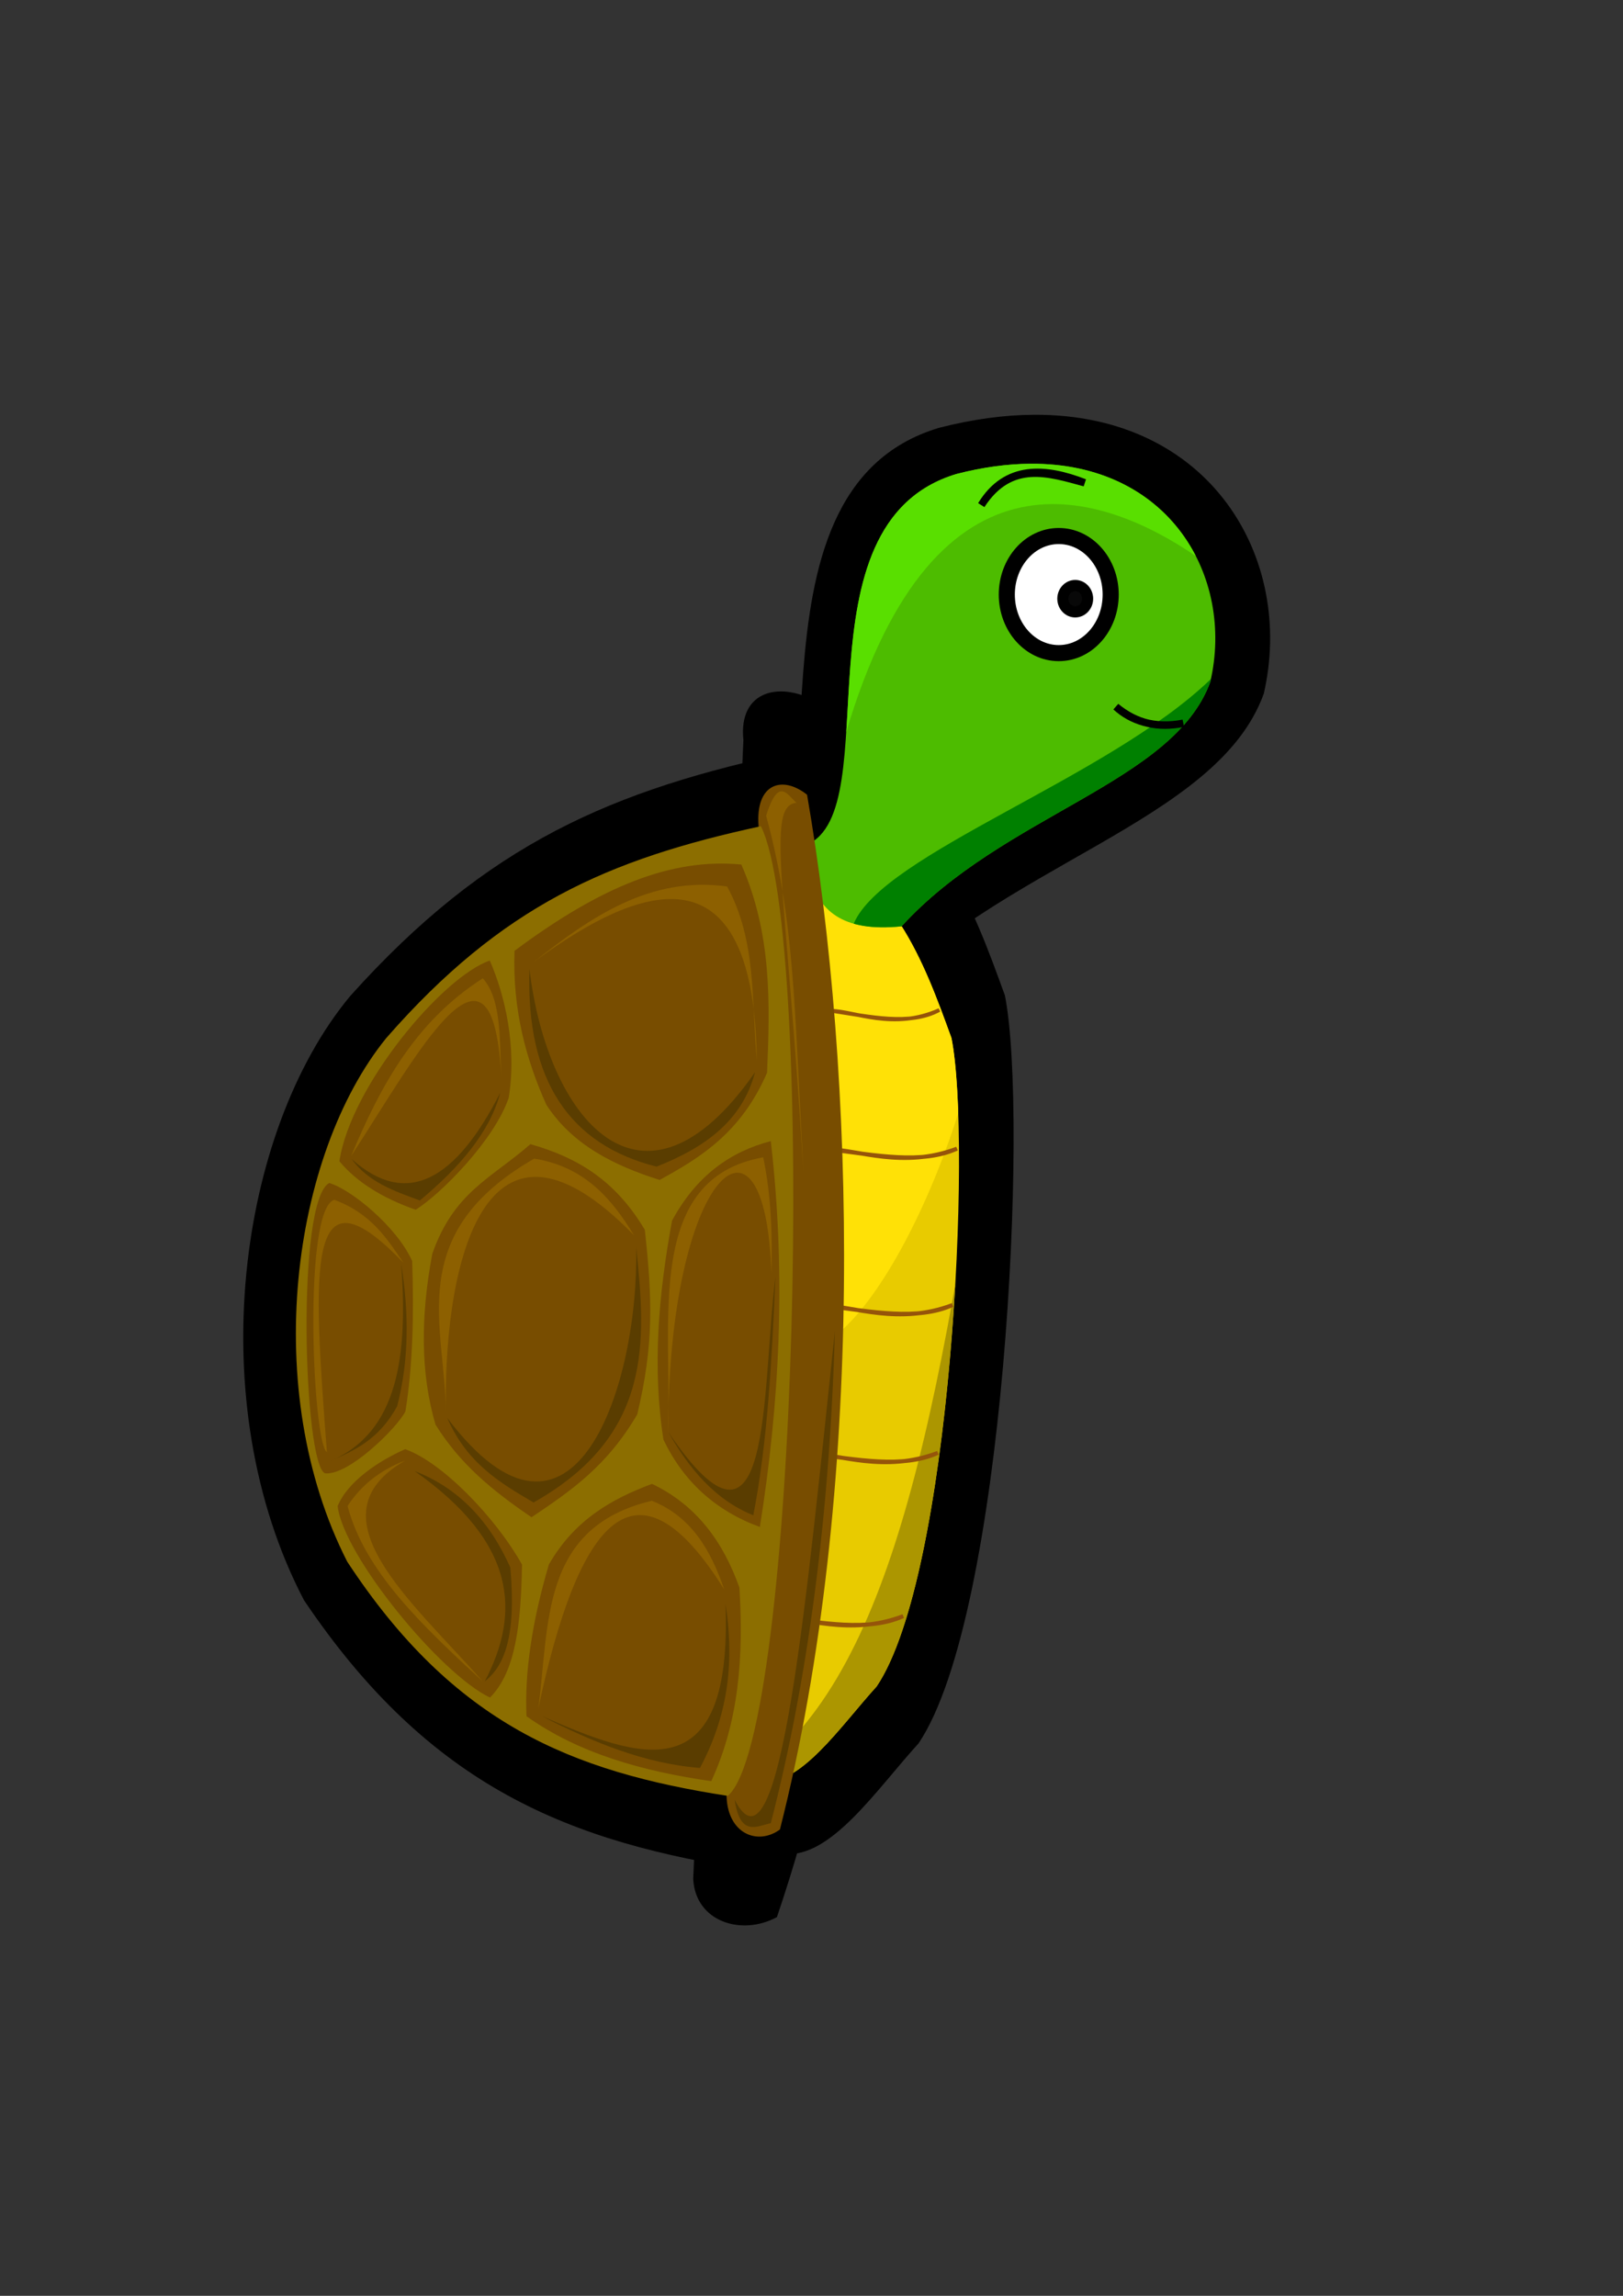 <?xml version="1.0" encoding="UTF-8" standalone="no"?>
<!-- Created with Inkscape (http://www.inkscape.org/) -->

<svg
   width="210mm"
   height="297mm"
   viewBox="0 0 210 297"
   version="1.1"
   id="svg5"
   inkscape:version="1.2.2 (732a01da63, 2022-12-09)"
   sodipodi:docname="teknos_test.svg"
   xml:space="preserve"
   inkscape:export-filename="teknos.png"
   inkscape:export-xdpi="96"
   inkscape:export-ydpi="96"
   xmlns:inkscape="http://www.inkscape.org/namespaces/inkscape"
   xmlns:sodipodi="http://sodipodi.sourceforge.net/DTD/sodipodi-0.dtd"
   xmlns="http://www.w3.org/2000/svg"
   xmlns:svg="http://www.w3.org/2000/svg"><rect x="0" y="0" width="210" height="297" fill="#333333" stroke="none"/><sodipodi:namedview
     id="namedview7"
     pagecolor="#ffffff"
     bordercolor="#000000"
     borderopacity="0.25"
     inkscape:showpageshadow="2"
     inkscape:pageopacity="0.0"
     inkscape:pagecheckerboard="0"
     inkscape:deskcolor="#d1d1d1"
     inkscape:document-units="mm"
     showgrid="false"
     inkscape:zoom="0.35099608"
     inkscape:cx="-452.99651"
     inkscape:cy="299.14864"
     inkscape:window-width="1920"
     inkscape:window-height="986"
     inkscape:window-x="-11"
     inkscape:window-y="-11"
     inkscape:window-maximized="1"
     inkscape:current-layer="layer1" /><defs
     id="defs2"><clipPath
       clipPathUnits="userSpaceOnUse"
       id="clipPath984"><g
         id="g988"><g
           inkscape:label="Clip"
           id="use986"
           clip-path="url(#clipPath984)"><path
             id="path990"
             style="fill:#000000;fill-opacity:1;stroke-width:2.048;paint-order:stroke fill markers"
             d="m 133.716,53.658 c -3.756,0.026 -7.835,0.56 -12.225,1.69 -27.459,8.223 -11.106,55.632 -24.837,61.408 l 0.407,4.479 c 1.367,6.411 5.517,10 15.329,9.004 16.902,-18.554 45.071,-23.72 51.131,-40.502 4.024,-17.446 -6.854,-36.239 -29.806,-36.079 z M 100.322,155.065 l -0.162,0.259 0.042,0.46 c 0.038,-0.242 0.079,-0.481 0.12,-0.72 z" /></g></g></clipPath></defs><g
     inkscape:label="Réteg 1"
     inkscape:groupmode="layer"
     id="layer1"><path
       id="path23414"
       style="fill:#ffe106;fill-opacity:1;stroke:none;stroke-width:0.96;stroke-dasharray:none;stroke-opacity:1;paint-order:stroke fill markers"
       d="m 103.225,114.703 -0.209,-0.035 0.146,1.515 z" /><g
       id="g1002"><g
         id="g1003"><path
           style="fill:#000000;fill-opacity:1;stroke-width:1.847;paint-order:stroke fill markers"
           d="m 107.408,99.587 c 13.83,4.739 18.528,17.945 22.614,29.181 3.084,15.366 0.008,80.164 -11.161,96.752 -5.544,6.106 -11.333,14.857 -17.369,14.318 z"
           id="path17202"
           sodipodi:nodetypes="ccccc" /><path
           id="path17086"
           style="fill:#000000;fill-opacity:1;stroke-width:2.048;paint-order:stroke fill markers"
           d="m 133.716,53.658 c -3.756,0.026 -7.835,0.56 -12.225,1.69 -27.459,8.223 -11.106,55.632 -24.837,61.408 l 0.407,4.479 c 1.367,6.411 5.517,10 15.329,9.004 16.902,-18.554 45.071,-23.72 51.131,-40.502 4.024,-17.446 -6.854,-36.239 -29.806,-36.079 z M 100.322,155.065 l -0.162,0.259 0.042,0.46 c 0.038,-0.242 0.079,-0.481 0.12,-0.72 z" /><g
           id="g17023"
           transform="matrix(1.601,0,0,1.601,-17.482,-56.352)"><g
             id="g17016"
             transform="matrix(1.57,0,0,1.173,-76.715,-26.356)"
             style="fill:#000000"><path
               style="fill:#000000;fill-opacity:1;stroke-width:1;paint-order:stroke fill markers"
               d="m 91.502,181.909 c 0.116,2.96 2.495,3.945 4.309,2.629 6.976,-27.444 6.08,-61.193 2.194,-83.614 -1.988,-1.59 -4.191,-0.925 -3.919,2.536 z"
               id="path17010"
               sodipodi:nodetypes="ccccc" /><path
               style="fill:#000000;fill-opacity:1;stroke-width:1;paint-order:stroke fill markers"
               d="m 100.256,144.26 c -2.264,21.16 -4.384,45.114 -8.103,37.879 0.45,2.986 1.751,2.142 2.921,1.885 2.947,-11.425 4.747,-24.57 5.182,-39.763 z"
               id="path17012"
               sodipodi:nodetypes="cccc" /><path
               style="fill:#000000;fill-opacity:1;stroke-width:1;paint-order:stroke fill markers"
               d="m 97.147,101.576 c -0.753,-0.677 -1.457,-2.122 -2.45,1.036 2.29,8.478 2.276,15.176 3.015,28.739 -1.413,-23.117 -3.053,-29.56 -0.565,-29.775 z"
               id="path17014"
               sodipodi:nodetypes="cccc" /></g><path
             style="fill:#000000;fill-opacity:1;stroke-width:1.169;paint-order:stroke fill markers"
             d="M 71.892,186.342 C 56.945,184.086 45.68,179.632 35.488,164.502 27.126,148.516 30.156,126.578 39.224,115.678 50.3,103.332 60.424,99.015 75.057,95.929 80.295,106.102 78.656,180.685 71.892,186.342 Z"
             id="path17008"
             sodipodi:nodetypes="ccccc" /></g></g><g
         id="g1060"><g
           id="g23515"
           transform="matrix(1.601,0,0,1.601,-17.482,-56.352)"><g
             id="g23502"><g
               id="g23495"><path
                 style="fill:#e8cb00;fill-opacity:1;stroke-width:1;paint-order:stroke fill markers"
                 d="m 75.569,103.272 c 7.489,2.566 10.033,9.717 12.245,15.802 1.67,8.321 0.004,43.409 -6.044,52.391 -3.002,3.306 -6.137,8.045 -9.405,7.753 z"
                 id="path2606"
                 sodipodi:nodetypes="ccccc" /></g><g
               id="g23492"><path
                 id="path23412"
                 style="fill:#ffe106;fill-opacity:1;stroke:none;stroke-width:0.6;stroke-dasharray:none;stroke-opacity:1;paint-order:stroke fill markers"
                 d="m 75.417,106.874 -0.039,0.925 3.395,35.047 c 3.523,-3.043 7.272,-10.354 9.589,-17.695 -0.005,-0.138 -0.008,-0.285 -0.013,-0.42 -0.019,-0.481 -0.041,-0.944 -0.067,-1.388 -0.026,-0.443 -0.054,-0.867 -0.087,-1.269 -0.032,-0.402 -0.068,-0.783 -0.107,-1.142 -0.039,-0.358 -0.081,-0.693 -0.127,-1.004 -0.023,-0.155 -0.047,-0.305 -0.071,-0.448 -0.024,-0.143 -0.049,-0.279 -0.075,-0.409 -0.138,-0.38 -0.278,-0.765 -0.42,-1.152 -0.142,-0.387 -0.286,-0.777 -0.434,-1.168 -0.148,-0.391 -0.3,-0.784 -0.456,-1.177 -0.156,-0.393 -0.317,-0.786 -0.484,-1.177 -0.083,-0.196 -0.168,-0.391 -0.255,-0.586 -0.086,-0.195 -0.174,-0.389 -0.264,-0.583 -0.09,-0.194 -0.182,-0.387 -0.275,-0.579 -0.093,-0.192 -0.188,-0.383 -0.285,-0.574 -0.097,-0.19 -0.196,-0.379 -0.298,-0.567 -0.101,-0.188 -0.205,-0.375 -0.311,-0.561 -0.106,-0.185 -0.213,-0.369 -0.324,-0.552 -0.111,-0.183 -0.223,-0.364 -0.339,-0.543 -0.116,-0.179 -0.234,-0.357 -0.355,-0.533 -0.121,-0.176 -0.245,-0.35 -0.371,-0.521 -0.126,-0.172 -0.256,-0.341 -0.388,-0.508 -0.069,-0.088 -0.142,-0.173 -0.213,-0.26 z" /></g><path
               id="path21152"
               style="fill:#ac9600;fill-opacity:1;stroke-width:1;paint-order:stroke fill markers"
               d="m 88.125,138.97 c -0.071,0.402 -0.142,0.81 -0.214,1.207 -0.145,0.802 -0.292,1.594 -0.44,2.374 -0.148,0.78 -0.298,1.55 -0.449,2.308 -0.151,0.759 -0.305,1.506 -0.46,2.243 -0.155,0.737 -0.313,1.462 -0.472,2.177 -0.16,0.714 -0.321,1.418 -0.486,2.11 -0.082,0.346 -0.165,0.689 -0.249,1.03 -0.083,0.341 -0.167,0.678 -0.252,1.013 -0.085,0.335 -0.17,0.667 -0.256,0.996 -0.086,0.329 -0.173,0.656 -0.261,0.98 -0.088,0.324 -0.176,0.645 -0.266,0.963 -0.089,0.318 -0.179,0.633 -0.27,0.946 -0.091,0.313 -0.182,0.622 -0.275,0.929 -0.092,0.307 -0.186,0.611 -0.28,0.913 -0.094,0.301 -0.189,0.599 -0.285,0.895 -0.096,0.296 -0.193,0.588 -0.291,0.878 -0.098,0.29 -0.196,0.577 -0.296,0.861 -0.1,0.284 -0.201,0.565 -0.302,0.844 -0.102,0.279 -0.204,0.555 -0.308,0.827 -0.104,0.273 -0.208,0.543 -0.314,0.81 -0.106,0.267 -0.213,0.531 -0.321,0.793 -0.108,0.261 -0.217,0.52 -0.327,0.775 -0.11,0.256 -0.221,0.509 -0.334,0.759 -0.112,0.25 -0.226,0.496 -0.341,0.741 -0.115,0.244 -0.231,0.485 -0.348,0.723 -0.117,0.238 -0.236,0.474 -0.356,0.706 -0.12,0.232 -0.24,0.462 -0.362,0.689 -0.122,0.227 -0.246,0.45 -0.371,0.671 -0.125,0.221 -0.251,0.439 -0.378,0.654 -0.127,0.215 -0.256,0.427 -0.386,0.636 -0.13,0.209 -0.261,0.416 -0.394,0.619 -0.133,0.203 -0.267,0.404 -0.403,0.601 -0.136,0.197 -0.273,0.392 -0.411,0.583 -0.139,0.192 -0.279,0.38 -0.42,0.566 -0.142,0.186 -0.284,0.369 -0.429,0.548 -0.145,0.18 -0.291,0.356 -0.438,0.53 -0.148,0.174 -0.297,0.345 -0.448,0.513 -0.151,0.168 -0.303,0.333 -0.457,0.495 -0.154,0.162 -0.309,0.321 -0.467,0.477 -0.157,0.156 -0.316,0.309 -0.476,0.459 -0.161,0.15 -0.323,0.297 -0.487,0.441 -0.164,0.144 -0.329,0.285 -0.497,0.423 -0.143,0.118 -0.287,0.232 -0.433,0.346 l -0.051,1.195 c 3.268,0.292 6.403,-4.447 9.405,-7.753 3.587,-5.327 5.631,-19.833 6.354,-32.495 z" /></g><path
             style="fill:#95540a;fill-opacity:1;stroke:#95540a;stroke-width:0.3;stroke-dasharray:none;stroke-opacity:1;paint-order:stroke fill markers"
             d="m 86.837,116.808 c -2.388,1.305 -5.633,0.53 -8.728,0.067 1.853,0.018 5.014,1.604 8.728,-0.067 z"
             id="path4154"
             sodipodi:nodetypes="ccc" /><path
             style="fill:#95540a;fill-opacity:1;stroke:#95540a;stroke-width:0.323;stroke-dasharray:none;stroke-opacity:1;paint-order:stroke fill markers"
             d="m 88.258,128.011 c -2.8,1.287 -6.606,0.523 -10.236,0.066 2.173,0.017 5.88,1.582 10.236,-0.066 z"
             id="path4708"
             sodipodi:nodetypes="ccc" /><path
             style="fill:#95540a;fill-opacity:1;stroke:#95540a;stroke-width:0.323;stroke-dasharray:none;stroke-opacity:1;paint-order:stroke fill markers"
             d="m 87.897,140.647 c -2.8,1.287 -6.606,0.523 -10.236,0.066 2.173,0.017 5.88,1.582 10.236,-0.066 z"
             id="path4710"
             sodipodi:nodetypes="ccc" /><path
             style="fill:#95540a;fill-opacity:1;stroke:#95540a;stroke-width:0.323;stroke-dasharray:none;stroke-opacity:1;paint-order:stroke fill markers"
             d="m 86.713,152.594 c -2.8,1.287 -6.606,0.523 -10.236,0.066 2.173,0.017 5.88,1.582 10.236,-0.066 z"
             id="path4710-6"
             sodipodi:nodetypes="ccc" /><path
             style="fill:#95540a;fill-opacity:1;stroke:#95540a;stroke-width:0.323;stroke-dasharray:none;stroke-opacity:1;paint-order:stroke fill markers"
             d="m 83.915,165.786 c -2.8,1.287 -6.606,0.523 -10.236,0.066 2.173,0.017 5.88,1.582 10.236,-0.066 z"
             id="path4710-6-9"
             sodipodi:nodetypes="ccc" /></g><g
           id="g955"><path
             id="path2454"
             style="fill:#4dbc00;fill-opacity:1;stroke-width:1.601;paint-order:stroke fill markers"
             d="m 133.315,59.992 c -2.935,0.02 -6.122,0.438 -9.553,1.321 -21.458,6.426 -8.679,43.473 -19.409,47.987 l 0.318,3.5 c 1.068,5.01 4.311,7.814 11.979,7.036 13.208,-14.499 35.221,-18.536 39.956,-31.65 3.145,-13.633 -5.356,-28.319 -23.292,-28.194 z m -26.096,79.245 -0.127,0.203 0.033,0.36 c 0.03,-0.189 0.061,-0.376 0.093,-0.562 z" /><g
             id="g9493"
             transform="matrix(1.601,0,0,1.601,-17.789,-54.182)"><ellipse
               style="fill:#ffffff;fill-opacity:1;stroke:#000000;stroke-width:1.3;stroke-dasharray:none;stroke-opacity:1;paint-order:stroke fill markers"
               id="path5582"
               cx="96.677"
               cy="81.886"
               rx="4.198"
               ry="4.731" /><ellipse
               style="fill:#080808;fill-opacity:1;stroke:#000000;stroke-width:0.9;stroke-dasharray:none;stroke-opacity:1;paint-order:stroke fill markers"
               id="path5688"
               cx="98.009"
               cy="82.219"
               rx="0.999"
               ry="1.066" /></g><path
             id="path24888"
             style="fill:#59df00;fill-opacity:1;stroke:none;stroke-width:1.112;stroke-dasharray:none;stroke-opacity:1;paint-order:stroke fill markers"
             d="m 154.733,71.942 c -0.066,-0.128 -0.131,-0.255 -0.199,-0.381 -0.098,-0.183 -0.199,-0.364 -0.303,-0.544 -0.104,-0.18 -0.21,-0.359 -0.318,-0.536 -0.109,-0.177 -0.219,-0.352 -0.333,-0.526 -0.114,-0.174 -0.231,-0.347 -0.35,-0.518 -0.119,-0.171 -0.241,-0.34 -0.365,-0.507 -0.124,-0.168 -0.251,-0.334 -0.38,-0.498 -0.129,-0.164 -0.261,-0.327 -0.395,-0.487 -0.134,-0.161 -0.272,-0.319 -0.411,-0.476 -0.14,-0.157 -0.281,-0.312 -0.426,-0.465 -0.145,-0.153 -0.292,-0.305 -0.442,-0.454 -0.15,-0.149 -0.302,-0.297 -0.457,-0.442 -0.155,-0.145 -0.312,-0.288 -0.472,-0.429 -0.16,-0.141 -0.322,-0.279 -0.487,-0.416 -0.165,-0.137 -0.331,-0.272 -0.501,-0.404 -0.17,-0.132 -0.342,-0.263 -0.517,-0.39 -0.175,-0.128 -0.353,-0.253 -0.533,-0.376 -0.18,-0.123 -0.362,-0.244 -0.547,-0.362 -0.185,-0.118 -0.372,-0.235 -0.562,-0.348 -0.19,-0.114 -0.382,-0.225 -0.576,-0.333 -0.195,-0.109 -0.391,-0.215 -0.591,-0.318 -0.199,-0.104 -0.402,-0.204 -0.606,-0.303 -0.204,-0.098 -0.411,-0.194 -0.62,-0.287 -0.209,-0.093 -0.421,-0.183 -0.635,-0.27 -0.214,-0.087 -0.43,-0.172 -0.649,-0.254 -0.219,-0.082 -0.44,-0.16 -0.664,-0.237 -0.224,-0.076 -0.45,-0.15 -0.678,-0.22 -0.229,-0.07 -0.46,-0.138 -0.693,-0.202 -0.233,-0.064 -0.469,-0.125 -0.707,-0.184 -0.238,-0.058 -0.478,-0.113 -0.721,-0.165 -0.243,-0.052 -0.489,-0.102 -0.736,-0.147 -0.248,-0.046 -0.497,-0.088 -0.749,-0.127 -0.252,-0.039 -0.507,-0.075 -0.764,-0.108 -0.257,-0.033 -0.516,-0.062 -0.777,-0.088 -0.262,-0.026 -0.526,-0.049 -0.792,-0.068 -0.266,-0.019 -0.535,-0.035 -0.806,-0.047 -0.271,-0.012 -0.544,-0.021 -0.82,-0.026 -0.276,-0.005 -0.553,-0.006 -0.834,-0.004 -0.367,0.003 -0.738,0.011 -1.112,0.026 -0.375,0.015 -0.754,0.037 -1.136,0.065 -0.383,0.028 -0.768,0.062 -1.159,0.103 -0.39,0.041 -0.785,0.089 -1.183,0.143 -0.398,0.054 -0.801,0.115 -1.207,0.183 -0.406,0.068 -0.816,0.143 -1.229,0.225 -0.414,0.082 -0.831,0.17 -1.252,0.266 -0.421,0.096 -0.846,0.2 -1.275,0.31 -0.168,0.05 -0.334,0.102 -0.497,0.155 -0.163,0.054 -0.324,0.11 -0.484,0.168 -0.159,0.058 -0.317,0.117 -0.472,0.178 -0.155,0.061 -0.308,0.124 -0.46,0.189 -0.151,0.065 -0.301,0.131 -0.448,0.199 -0.147,0.068 -0.293,0.138 -0.437,0.209 -0.144,0.072 -0.285,0.145 -0.425,0.22 -0.14,0.075 -0.278,0.151 -0.414,0.229 -0.136,0.078 -0.27,0.158 -0.402,0.24 -0.132,0.081 -0.263,0.164 -0.391,0.249 -0.129,0.085 -0.255,0.17 -0.38,0.258 -0.125,0.088 -0.248,0.177 -0.37,0.268 -0.121,0.091 -0.241,0.183 -0.359,0.276 -0.118,0.094 -0.235,0.19 -0.349,0.286 -0.115,0.097 -0.227,0.194 -0.338,0.294 -0.111,0.099 -0.221,0.2 -0.328,0.303 -0.108,0.102 -0.214,0.206 -0.318,0.311 -0.105,0.105 -0.208,0.212 -0.309,0.319 -0.101,0.108 -0.2,0.217 -0.299,0.328 -0.098,0.11 -0.195,0.222 -0.29,0.335 -0.095,0.113 -0.188,0.227 -0.28,0.342 -0.092,0.115 -0.182,0.232 -0.271,0.35 -0.178,0.236 -0.351,0.476 -0.517,0.721 -0.166,0.245 -0.327,0.495 -0.482,0.749 -0.155,0.254 -0.305,0.512 -0.449,0.775 -0.144,0.263 -0.284,0.528 -0.418,0.799 -0.134,0.27 -0.263,0.545 -0.387,0.823 -0.124,0.278 -0.244,0.56 -0.359,0.844 -0.115,0.285 -0.224,0.574 -0.33,0.865 -0.106,0.291 -0.207,0.586 -0.304,0.883 -0.097,0.298 -0.191,0.598 -0.28,0.902 -0.089,0.303 -0.174,0.608 -0.256,0.916 -0.081,0.308 -0.159,0.619 -0.233,0.931 -0.074,0.313 -0.144,0.628 -0.212,0.945 -0.067,0.317 -0.131,0.636 -0.192,0.956 -0.061,0.32 -0.119,0.643 -0.175,0.967 -0.055,0.324 -0.107,0.648 -0.156,0.974 -0.05,0.326 -0.097,0.654 -0.141,0.983 -0.044,0.328 -0.087,0.658 -0.127,0.988 -0.04,0.33 -0.078,0.661 -0.113,0.993 -0.036,0.331 -0.069,0.663 -0.101,0.995 -0.064,0.664 -0.121,1.33 -0.173,1.994 -0.052,0.664 -0.098,1.328 -0.141,1.988 -0.043,0.661 -0.083,1.318 -0.121,1.971 -0.076,1.306 -0.145,2.592 -0.221,3.844 -0.018,0.292 -0.038,0.575 -0.057,0.863 11.604,-39.117 33.512,-30.748 45.239,-22.748 z"
             sodipodi:nodetypes="cssssssssssssssssssssssssssssssssssssssssssssscssssssssssssssssssssssssssssssssssssssssssssscc" /><path
             style="fill:#080808;fill-opacity:1;stroke:#000000;stroke-width:0.96;stroke-dasharray:none;stroke-opacity:1;paint-order:stroke fill markers"
             d="m 126.97,65.339 c 3.833,-5.873 8.822,-4.107 13.372,-2.887 -5.102,-1.979 -10.17,-2.353 -13.372,2.887 z"
             id="path6472"
             sodipodi:nodetypes="ccc" /><path
             id="path24323"
             style="fill:#008000;fill-opacity:1;stroke:none;stroke-width:0.96;stroke-dasharray:none;stroke-opacity:1;paint-order:stroke fill markers"
             d="m 110.462,119.493 c 0.076,0.022 0.15,0.044 0.227,0.065 0.16,0.042 0.324,0.081 0.491,0.116 0.167,0.035 0.339,0.067 0.514,0.096 0.175,0.029 0.353,0.055 0.536,0.078 0.182,0.023 0.369,0.042 0.559,0.058 0.19,0.016 0.384,0.029 0.582,0.039 0.198,0.01 0.4,0.016 0.606,0.019 0.206,0.003 0.416,0.002 0.63,-0.002 0.214,-0.003 0.433,-0.01 0.656,-0.021 0.223,-0.011 0.449,-0.025 0.68,-0.042 0.231,-0.018 0.467,-0.038 0.706,-0.062 0.206,-0.227 0.415,-0.451 0.625,-0.672 0.211,-0.222 0.423,-0.441 0.638,-0.658 0.215,-0.217 0.431,-0.431 0.649,-0.643 0.218,-0.212 0.439,-0.421 0.661,-0.629 0.222,-0.207 0.445,-0.412 0.671,-0.615 0.225,-0.203 0.453,-0.404 0.682,-0.602 0.229,-0.199 0.459,-0.395 0.691,-0.59 0.232,-0.194 0.464,-0.387 0.699,-0.577 0.234,-0.19 0.47,-0.378 0.707,-0.565 0.237,-0.187 0.475,-0.371 0.715,-0.554 0.479,-0.366 0.962,-0.725 1.449,-1.077 0.487,-0.352 0.979,-0.697 1.473,-1.036 0.494,-0.339 0.991,-0.673 1.49,-1.001 0.499,-0.328 1.001,-0.649 1.504,-0.967 0.503,-0.318 1.008,-0.63 1.513,-0.939 0.505,-0.308 1.011,-0.613 1.517,-0.913 0.506,-0.3 1.011,-0.597 1.515,-0.891 1.009,-0.588 2.015,-1.163 3.01,-1.731 0.995,-0.568 1.98,-1.128 2.948,-1.686 0.484,-0.279 0.964,-0.556 1.439,-0.835 0.475,-0.278 0.945,-0.556 1.409,-0.835 0.464,-0.278 0.923,-0.558 1.375,-0.838 0.452,-0.28 0.897,-0.562 1.336,-0.844 0.438,-0.283 0.87,-0.567 1.293,-0.854 0.423,-0.287 0.837,-0.576 1.243,-0.868 0.406,-0.292 0.803,-0.587 1.19,-0.886 0.194,-0.149 0.385,-0.299 0.573,-0.45 0.189,-0.151 0.375,-0.303 0.558,-0.457 0.183,-0.153 0.364,-0.307 0.543,-0.462 0.178,-0.155 0.353,-0.311 0.526,-0.469 0.173,-0.157 0.343,-0.317 0.509,-0.476 0.167,-0.16 0.33,-0.321 0.491,-0.483 0.161,-0.162 0.319,-0.326 0.474,-0.491 0.155,-0.165 0.306,-0.332 0.455,-0.5 0.148,-0.168 0.293,-0.338 0.435,-0.509 0.142,-0.171 0.28,-0.344 0.415,-0.518 0.135,-0.174 0.267,-0.35 0.395,-0.528 0.128,-0.178 0.253,-0.357 0.374,-0.538 0.121,-0.181 0.239,-0.364 0.352,-0.548 0.114,-0.185 0.223,-0.371 0.329,-0.559 0.106,-0.188 0.208,-0.379 0.307,-0.572 0.098,-0.192 0.193,-0.386 0.284,-0.582 0.09,-0.196 0.177,-0.395 0.259,-0.596 0.082,-0.201 0.161,-0.403 0.235,-0.608 0.027,-0.116 0.05,-0.232 0.075,-0.347 C 143.375,100.694 114.269,110.424 110.462,119.493 Z" /><path
             style="fill:#080808;fill-opacity:1;stroke:#000000;stroke-width:0.96;stroke-dasharray:none;stroke-opacity:1;paint-order:stroke fill markers"
             d="m 144.387,91.424 c 1.915,1.786 4.965,2.884 8.721,2.138 -3.26,0.651 -6.053,0.055 -8.721,-2.138 z"
             id="path6527"
             sodipodi:nodetypes="ccc" /></g><g
           id="g17058"
           transform="matrix(1.601,0,0,1.601,-17.482,-56.352)"><g
             id="g9941"
             transform="translate(-21.86,-1.508)"><path
               style="fill:#784d00;fill-opacity:1;stroke-width:1;paint-order:stroke fill markers"
               d="m 91.502,181.909 c 0.116,2.96 2.495,3.945 4.309,2.629 6.976,-27.444 6.08,-61.193 2.194,-83.614 -1.988,-1.59 -4.191,-0.925 -3.919,2.536 z"
               id="path3073"
               sodipodi:nodetypes="ccccc" /><path
               style="fill:#5a3d00;fill-opacity:1;stroke-width:1;paint-order:stroke fill markers"
               d="m 100.256,144.26 c -2.264,21.16 -4.384,45.114 -8.103,37.879 0.45,2.986 1.751,2.142 2.921,1.885 2.947,-11.425 4.747,-24.57 5.182,-39.763 z"
               id="path4187"
               sodipodi:nodetypes="cccc" /><path
               style="fill:#8d6000;fill-opacity:1;stroke-width:1;paint-order:stroke fill markers"
               d="m 97.147,101.576 c -0.753,-0.677 -1.457,-2.122 -2.45,1.036 2.29,8.478 2.276,15.176 3.015,28.739 -1.413,-23.117 -3.053,-29.56 -0.565,-29.775 z"
               id="path4189"
               sodipodi:nodetypes="cccc" /></g><path
             style="fill:#8c6e00;fill-opacity:1;stroke-width:1;paint-order:stroke fill markers"
             d="m 69.739,180.311 c -12.628,-1.954 -22.147,-5.814 -30.758,-18.926 -7.066,-13.854 -4.505,-32.865 3.157,-42.311 9.358,-10.699 17.912,-14.441 30.276,-17.115 4.426,8.815 3.041,73.45 -2.674,78.351 z"
             id="path842"
             sodipodi:nodetypes="ccccc" /><g
             id="g9936"
             transform="translate(-21.86,-1.508)"><path
               style="fill:#784d00;fill-opacity:1;stroke-width:1;paint-order:stroke fill markers"
               d="m 75.33,175.382 c -0.153,-3.447 0.405,-7.496 1.811,-12.265 2.083,-3.624 5.097,-5.299 8.332,-6.51 3.637,1.739 5.76,4.721 7.064,8.377 0.345,5.471 -0.017,10.778 -2.276,15.647 -5.553,-0.802 -10.717,-2.245 -14.932,-5.249 z"
               id="path3067"
               sodipodi:nodetypes="cccccc" /><path
               style="fill:#8d6000;fill-opacity:1;stroke-width:1;paint-order:stroke fill markers"
               d="m 91.305,165.131 c -1.075,-3.157 -2.646,-5.876 -5.842,-7.161 -9.069,2.161 -8.25,9.994 -9.187,16.819 3.251,-15.302 7.891,-21.065 15.029,-9.658 z"
               id="path4113"
               sodipodi:nodetypes="cccc" /><path
               style="fill:#5a3d00;fill-opacity:1;stroke-width:1;paint-order:stroke fill markers"
               d="m 76.555,175.364 c 4.121,2.115 8.319,3.846 12.793,4.198 2.421,-4.519 2.745,-8.917 2.065,-13.259 0.58,15.342 -7.002,12.507 -14.858,9.061 z"
               id="path4117"
               sodipodi:nodetypes="cccc" /></g><g
             id="g9931"
             transform="translate(-21.86,-1.508)"><path
               style="fill:#784d00;fill-opacity:1;stroke-width:1;paint-order:stroke fill markers"
               d="m 60.066,158.402 c 0.459,3.996 8.303,13.57 12.316,15.473 2.086,-2.105 2.496,-5.95 2.587,-10.743 -2.15,-3.832 -6.461,-8.279 -9.444,-9.326 -2.111,0.927 -4.633,2.588 -5.46,4.597 z"
               id="path1210"
               sodipodi:nodetypes="ccccc" /><path
               style="fill:#8d6000;fill-opacity:1;stroke-width:1;paint-order:stroke fill markers"
               d="m 65.534,154.719 c -2.16,0.821 -3.634,2.1 -4.664,3.675 1.375,5.294 6.114,9.747 10.93,14.181 -5.753,-6.503 -14.074,-13.393 -6.266,-17.856 z"
               id="path4111"
               sodipodi:nodetypes="cccc" /><path
               style="fill:#5a3d00;fill-opacity:1;stroke-width:1;paint-order:stroke fill markers"
               d="m 66.295,155.576 c 3.536,1.364 6.058,4.033 7.729,7.795 0.503,5.706 -0.538,7.99 -2.065,9.195 2.9,-5.549 2.583,-11.175 -5.663,-16.99 z"
               id="path4173"
               sodipodi:nodetypes="cccc" /></g><g
             id="g8464"
             transform="translate(-21.86,-1.508)"><path
               style="fill:#784d00;fill-opacity:1;stroke-width:1;paint-order:stroke fill markers"
               d="m 65.544,150.754 c 0.606,-3.771 0.693,-7.886 0.547,-12.156 -1.264,-2.791 -4.911,-5.765 -6.7,-6.303 -2.704,1.413 -2.072,22.813 -0.341,23.463 1.935,0.18 5.831,-3.694 6.494,-5.004 z"
               id="path1100"
               sodipodi:nodetypes="cccccc" /><path
               style="fill:#8d6000;fill-opacity:1;stroke-width:1;paint-order:stroke fill markers"
               d="m 65.395,138.752 c -1.346,-1.972 -2.611,-3.987 -5.597,-5.097 -2.557,0.737 -1.758,19.665 -0.6,20.388 -1.14,-15.122 -1.703,-23.517 6.196,-15.291 z"
               id="path4049"
               sodipodi:nodetypes="cccc" /><path
               style="fill:#5a3d00;fill-opacity:1;stroke-width:1;paint-order:stroke fill markers"
               d="m 65.204,138.842 c 0.644,3.999 0.624,7.851 -0.33,11.496 -1.462,2.681 -3.435,3.571 -5.418,4.429 5.541,-2.314 6.289,-8.587 5.748,-15.924 z"
               id="path4175"
               sodipodi:nodetypes="cccc" /></g><g
             id="g8469"
             transform="translate(-21.86,-1.508)"><path
               style="fill:#784d00;fill-opacity:1;stroke-width:1;paint-order:stroke fill markers"
               d="m 67.979,151.825 c -1.212,-4.096 -1.221,-8.735 -0.262,-13.813 1.753,-5 4.775,-6.093 7.927,-8.854 3.692,1.047 6.823,2.836 9.249,6.922 0.606,5.564 0.74,9.247 -0.612,14.913 -2.463,4.204 -5.365,6.174 -8.545,8.314 -3.207,-2.193 -5.744,-4.271 -7.757,-7.482 z"
               id="path3065"
               sodipodi:nodetypes="ccccccc" /><path
               style="fill:#8d6000;fill-opacity:1;stroke-width:1;paint-order:stroke fill markers"
               d="m 84.018,136.52 c -1.801,-2.952 -3.977,-5.529 -8.062,-6.196 -10.623,6.112 -7.18,13.542 -7.129,20.655 -0.271,-10.634 2.532,-27.444 15.191,-14.458 z"
               id="path4109"
               sodipodi:nodetypes="cccc" /><path
               style="fill:#5a3d00;fill-opacity:1;stroke-width:1;paint-order:stroke fill markers"
               d="m 84.191,137.476 c 0.815,7.636 1.344,15.212 -8.292,20.635 -2.695,-1.577 -5.382,-3.168 -6.973,-6.831 10.231,13.528 15.52,-2.7 15.265,-13.804 z"
               id="path4177"
               sodipodi:nodetypes="cccc" /></g><g
             id="g9926"
             transform="translate(-21.86,-1.508)"><path
               style="fill:#784d00;fill-opacity:1;stroke-width:1;paint-order:stroke fill markers"
               d="m 86.402,153.044 c -0.914,-5.802 -0.407,-11.726 0.689,-17.701 1.976,-3.658 4.735,-5.586 7.983,-6.431 1.272,11.044 0.684,21.31 -0.884,31.178 -3.585,-1.312 -6.169,-3.673 -7.788,-7.046 z"
               id="path3071"
               sodipodi:nodetypes="ccccc" /><path
               style="fill:#8d6000;fill-opacity:1;stroke-width:1;paint-order:stroke fill markers"
               d="m 95.121,139.643 c 0.081,-3.091 0.007,-6.207 -0.66,-9.423 -9.56,1.716 -7.384,13.061 -7.679,22.379 -0.044,-21.069 7.881,-28.24 8.339,-12.956 z"
               id="path4115"
               sodipodi:nodetypes="cccc" /><path
               style="fill:#5a3d00;fill-opacity:1;stroke-width:1;paint-order:stroke fill markers"
               d="m 86.782,152.41 c 8.503,12.572 7.5,-3.219 8.669,-12.532 -0.289,6.687 -0.637,13.323 -1.79,19.269 -3.081,-1.243 -5.174,-3.743 -6.878,-6.737 z"
               id="path4179"
               sodipodi:nodetypes="cccc" /></g><g
             id="g8459"
             transform="translate(-21.86,-1.508)"><path
               style="fill:#784d00;fill-opacity:1;stroke-width:1;paint-order:stroke fill markers"
               d="m 60.209,130.54 c 1.403,1.69 3.488,2.978 6.165,3.918 2.019,-1.26 6.332,-5.587 7.519,-9.043 0.674,-4.186 -0.326,-8.337 -1.529,-11.095 -3.865,1.342 -11.255,10.177 -12.155,16.22 z"
               id="path2337"
               sodipodi:nodetypes="ccccc" /><path
               style="fill:#8d6000;fill-opacity:1;stroke-width:1;paint-order:stroke fill markers"
               d="m 73.308,124.095 c -0.176,-3.079 0.085,-6.559 -1.508,-8.339 -5.449,3.49 -8.254,8.653 -10.648,14.369 5.409,-8.289 11.567,-20.039 12.155,-6.03 z"
               id="path4105"
               sodipodi:nodetypes="cccc" /><path
               style="fill:#5a3d00;fill-opacity:1;stroke-width:1;paint-order:stroke fill markers"
               d="m 61.2,130.362 c 4.464,3.988 8.429,1.692 12.014,-5.371 -0.841,3.184 -3.28,6.033 -6.502,8.716 -2.074,-0.76 -4.171,-1.485 -5.512,-3.345 z"
               id="path4181"
               sodipodi:nodetypes="cccc" /></g><g
             id="g8454"
             transform="translate(-21.86,-1.508)"><path
               style="fill:#784d00;fill-opacity:1;stroke-width:1;paint-order:stroke fill markers"
               d="m 74.362,113.536 c -0.168,4.826 0.949,8.809 2.58,12.453 2.119,3.234 5.448,4.888 9.147,6.061 3.333,-1.825 6.59,-3.832 8.683,-8.667 0.241,-5.612 0.389,-11.224 -2.08,-16.819 -5.636,-0.545 -11.334,1.759 -18.329,6.971 z"
               id="path3069"
               sodipodi:nodetypes="cccccc" /><path
               style="fill:#8d6000;fill-opacity:1;stroke-width:1;paint-order:stroke fill markers"
               d="m 93.945,122.395 c -0.448,-4.745 0.009,-9.64 -2.399,-14.058 -6.223,-0.857 -11.007,2.443 -15.658,6.13 12.062,-8.994 17.897,-5.997 18.056,7.929 z"
               id="path4107"
               sodipodi:nodetypes="cccc" /><path
               style="fill:#5a3d00;fill-opacity:1;stroke-width:1;paint-order:stroke fill markers"
               d="m 75.569,115.003 c -0.298,9.046 3.283,14.212 10.271,15.971 3.801,-1.501 6.909,-3.633 7.962,-7.632 -9.159,13.166 -16.816,3.656 -18.233,-8.339 z"
               id="path4183"
               sodipodi:nodetypes="cccc" /></g></g></g></g></g></svg>
